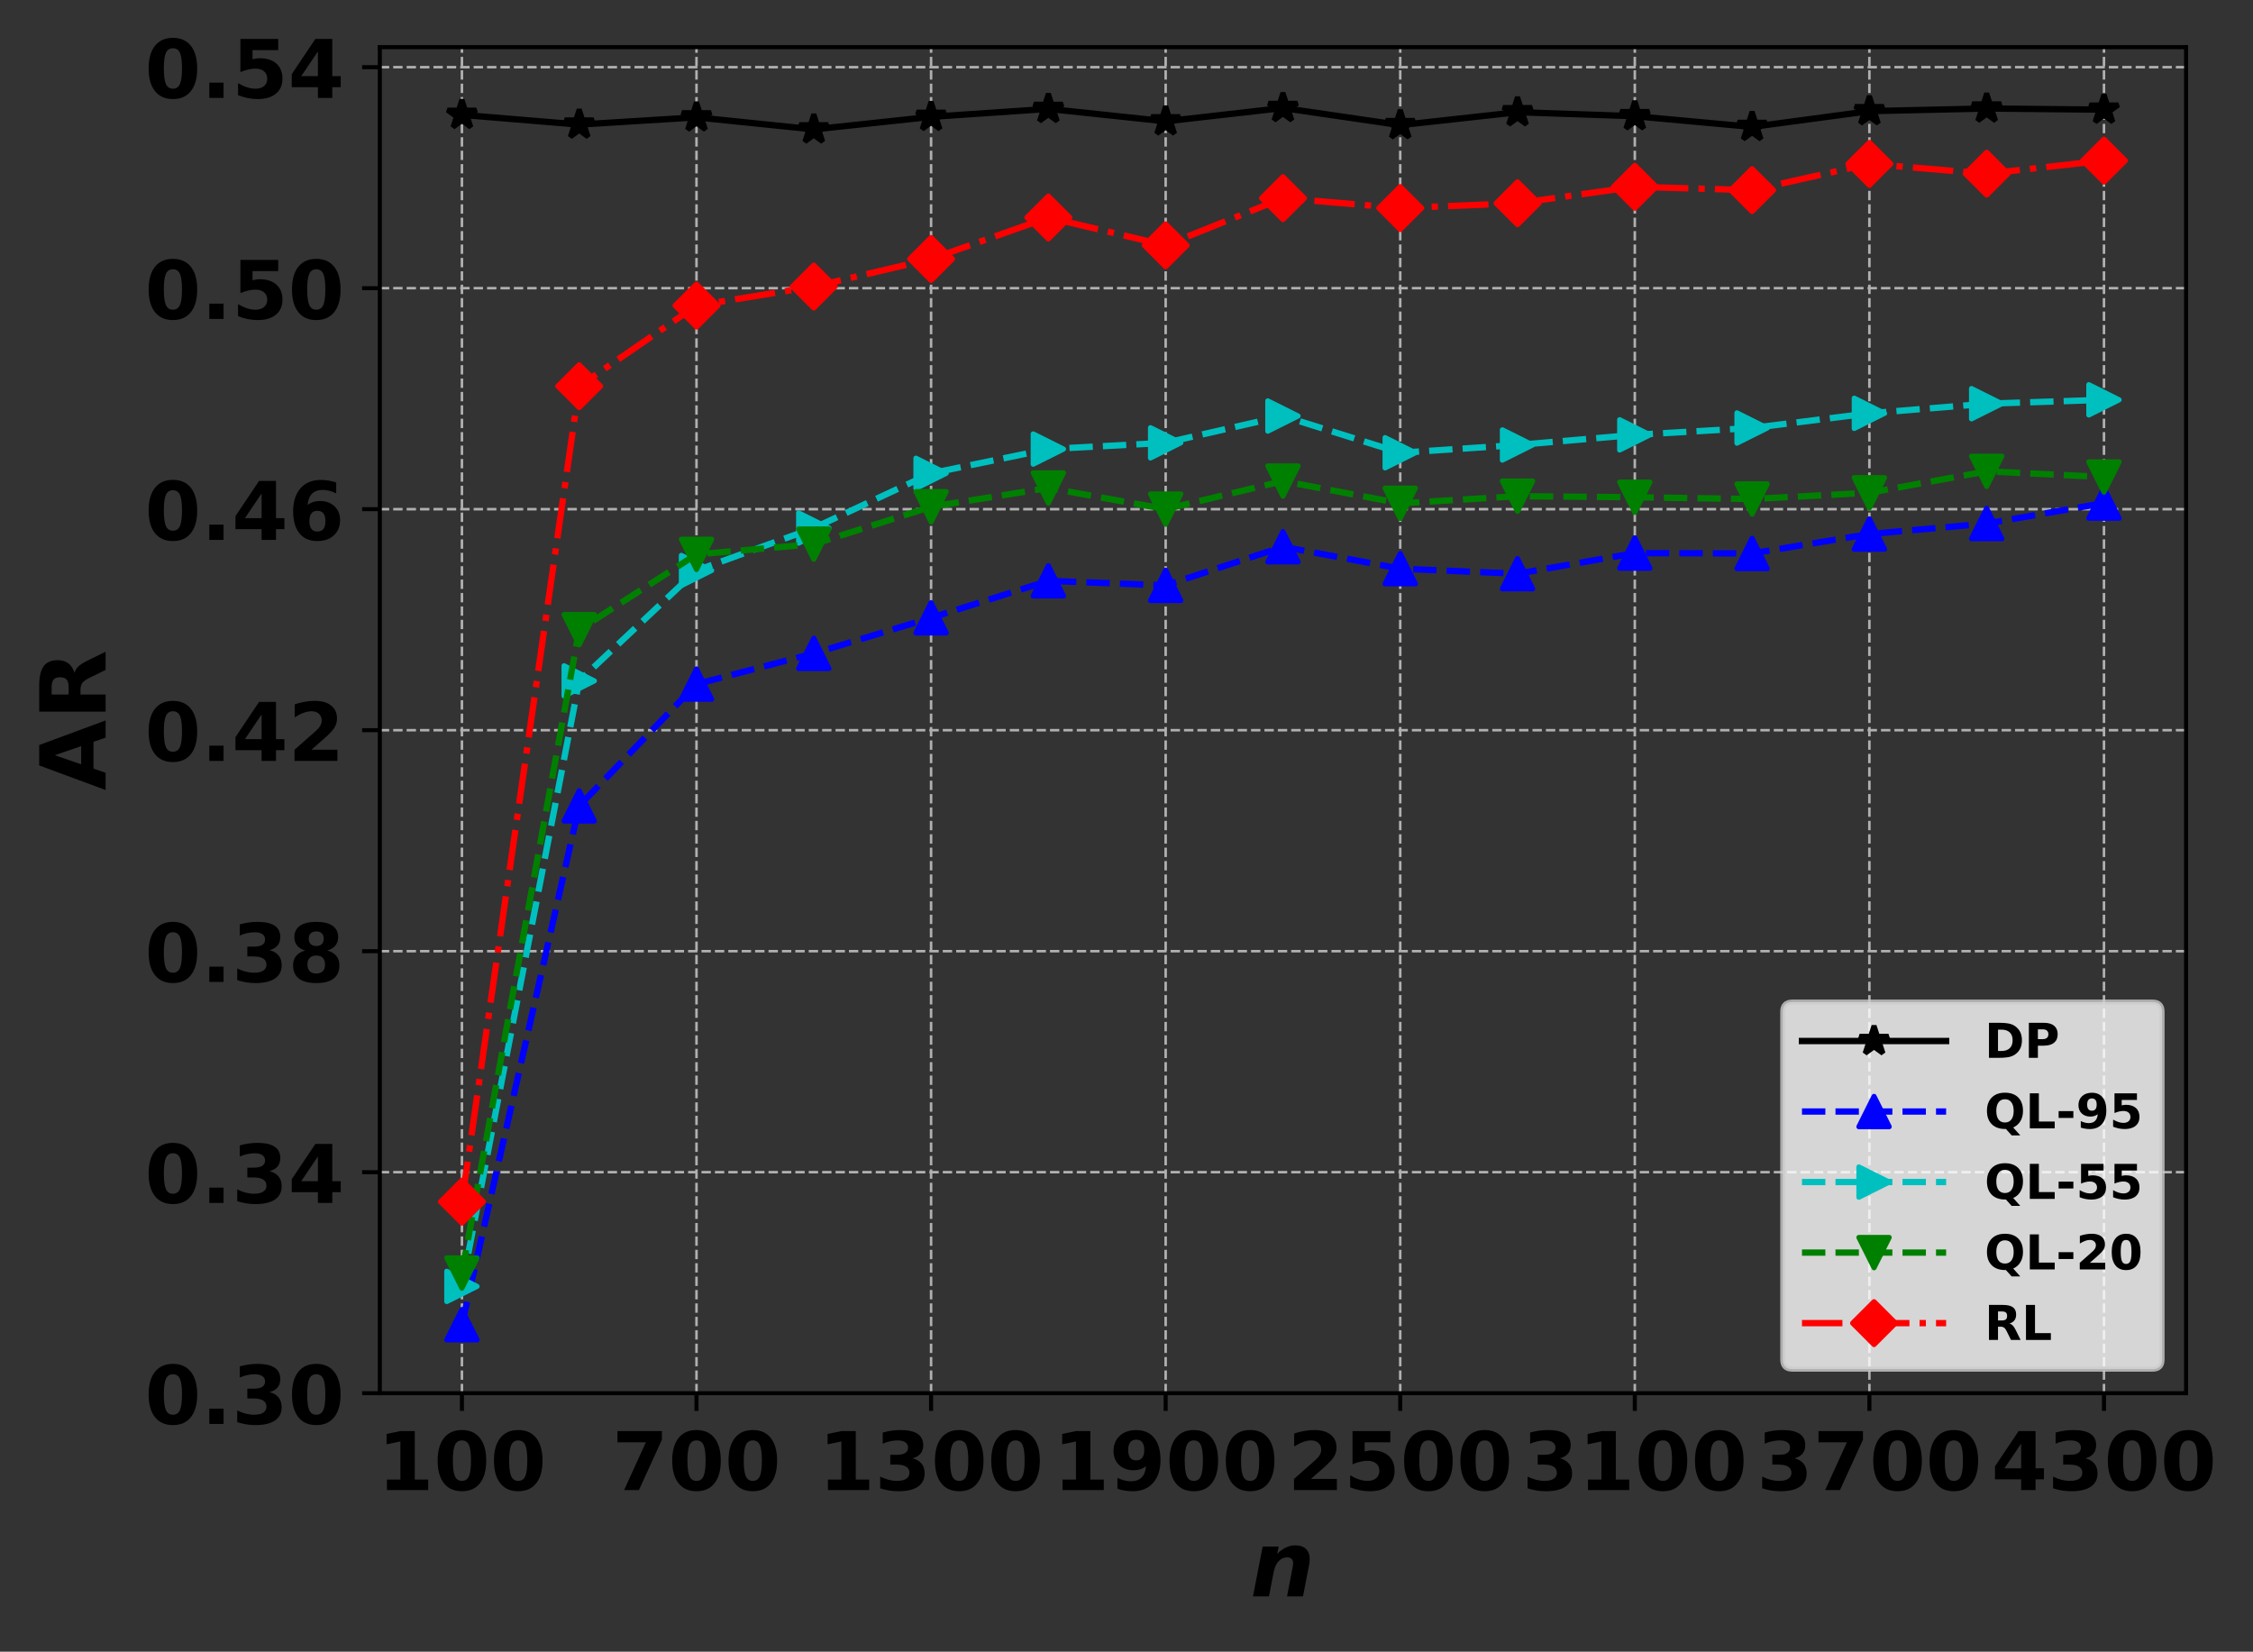 <?xml version="1.0" encoding="utf-8" standalone="no"?>
<!DOCTYPE svg PUBLIC "-//W3C//DTD SVG 1.1//EN"
  "http://www.w3.org/Graphics/SVG/1.1/DTD/svg11.dtd">
<!-- Created with matplotlib (https://matplotlib.org/) -->
<svg height="326.542pt" version="1.1" viewBox="0 0 445.448 326.542" width="445.448pt" xmlns="http://www.w3.org/2000/svg" xmlns:xlink="http://www.w3.org/1999/xlink">
 <rect x="0" y="0" width="445.448" height="326.542" fill="#333333" stroke="none"/>
 <defs>
  <style type="text/css">
*{stroke-linecap:butt;stroke-linejoin:round;}
  </style>
 </defs>
 <g id="figure_1">
  <g id="patch_1">
   <path d="M 0 326.542 
L 445.448 326.542 
L 445.448 0 
L 0 0 
z
" style="fill:none;"/>
  </g>
  <g id="axes_1">
   <g id="patch_2">
    <path d="M 75.096 275.436 
L 432.216 275.436 
L 432.216 9.324 
L 75.096 9.324 
z
" style="fill:none;"/>
   </g>
   <g id="matplotlib.axis_1">
    <g id="xtick_1">
     <g id="line2d_1">
      <path clip-path="url(#p58b3845811)" d="M 91.328 275.436 
L 91.328 9.324 
" style="fill:none;stroke:#b0b0b0;stroke-dasharray:1.85,0.8;stroke-dashoffset:0;stroke-width:0.5;"/>
     </g>
     <g id="line2d_2">
      <defs>
       <path d="M 0 0 
L 0 3.5 
" id="m3dd15580db" style="stroke:#000000;stroke-width:0.8;"/>
      </defs>
      <g>
       <use style="stroke:#000000;stroke-width:0.8;" x="91.328" xlink:href="#m3dd15580db" y="275.436"/>
      </g>
     </g>
     <g id="text_1">
      <!-- 100 -->
      <defs>
       <path d="M 11.719 12.984 
L 28.328 12.984 
L 28.328 60.109 
L 11.281 56.594 
L 11.281 69.391 
L 28.219 72.906 
L 46.094 72.906 
L 46.094 12.984 
L 62.703 12.984 
L 62.703 0 
L 11.719 0 
z
" id="DejaVuSans-Bold-49"/>
       <path d="M 46 36.531 
Q 46 50.203 43.438 55.781 
Q 40.875 61.375 34.812 61.375 
Q 28.766 61.375 26.172 55.781 
Q 23.578 50.203 23.578 36.531 
Q 23.578 22.703 26.172 17.031 
Q 28.766 11.375 34.812 11.375 
Q 40.828 11.375 43.406 17.031 
Q 46 22.703 46 36.531 
z
M 64.797 36.375 
Q 64.797 18.266 56.984 8.422 
Q 49.172 -1.422 34.812 -1.422 
Q 20.406 -1.422 12.594 8.422 
Q 4.781 18.266 4.781 36.375 
Q 4.781 54.547 12.594 64.375 
Q 20.406 74.219 34.812 74.219 
Q 49.172 74.219 56.984 64.375 
Q 64.797 54.547 64.797 36.375 
z
" id="DejaVuSans-Bold-48"/>
      </defs>
      <g transform="translate(74.63 294.593)scale(0.16 -0.16)">
       <use xlink:href="#DejaVuSans-Bold-49"/>
       <use x="69.58" xlink:href="#DejaVuSans-Bold-48"/>
       <use x="139.16" xlink:href="#DejaVuSans-Bold-48"/>
      </g>
     </g>
    </g>
    <g id="xtick_2">
     <g id="line2d_3">
      <path clip-path="url(#p58b3845811)" d="M 137.708 275.436 
L 137.708 9.324 
" style="fill:none;stroke:#b0b0b0;stroke-dasharray:1.85,0.8;stroke-dashoffset:0;stroke-width:0.5;"/>
     </g>
     <g id="line2d_4">
      <g>
       <use style="stroke:#000000;stroke-width:0.8;" x="137.708" xlink:href="#m3dd15580db" y="275.436"/>
      </g>
     </g>
     <g id="text_2">
      <!-- 700 -->
      <defs>
       <path d="M 6.688 72.906 
L 61.625 72.906 
L 61.625 62.312 
L 33.203 0 
L 14.891 0 
L 41.797 59.078 
L 6.688 59.078 
z
" id="DejaVuSans-Bold-55"/>
      </defs>
      <g transform="translate(121.009 294.593)scale(0.16 -0.16)">
       <use xlink:href="#DejaVuSans-Bold-55"/>
       <use x="69.58" xlink:href="#DejaVuSans-Bold-48"/>
       <use x="139.16" xlink:href="#DejaVuSans-Bold-48"/>
      </g>
     </g>
    </g>
    <g id="xtick_3">
     <g id="line2d_5">
      <path clip-path="url(#p58b3845811)" d="M 184.087 275.436 
L 184.087 9.324 
" style="fill:none;stroke:#b0b0b0;stroke-dasharray:1.85,0.8;stroke-dashoffset:0;stroke-width:0.5;"/>
     </g>
     <g id="line2d_6">
      <g>
       <use style="stroke:#000000;stroke-width:0.8;" x="184.087" xlink:href="#m3dd15580db" y="275.436"/>
      </g>
     </g>
     <g id="text_3">
      <!-- 1300 -->
      <defs>
       <path d="M 46.578 39.312 
Q 53.953 37.406 57.781 32.688 
Q 61.625 27.984 61.625 20.703 
Q 61.625 9.859 53.312 4.219 
Q 45.016 -1.422 29.109 -1.422 
Q 23.484 -1.422 17.844 -0.516 
Q 12.203 0.391 6.688 2.203 
L 6.688 16.703 
Q 11.969 14.062 17.156 12.719 
Q 22.359 11.375 27.391 11.375 
Q 34.859 11.375 38.844 13.953 
Q 42.828 16.547 42.828 21.391 
Q 42.828 26.375 38.75 28.938 
Q 34.672 31.5 26.703 31.5 
L 19.188 31.5 
L 19.188 43.609 
L 27.094 43.609 
Q 34.188 43.609 37.641 45.828 
Q 41.109 48.047 41.109 52.594 
Q 41.109 56.781 37.734 59.078 
Q 34.375 61.375 28.219 61.375 
Q 23.688 61.375 19.047 60.344 
Q 14.406 59.328 9.812 57.328 
L 9.812 71.094 
Q 15.375 72.656 20.844 73.438 
Q 26.312 74.219 31.594 74.219 
Q 45.797 74.219 52.844 69.547 
Q 59.906 64.891 59.906 55.516 
Q 59.906 49.125 56.531 45.047 
Q 53.172 40.969 46.578 39.312 
z
" id="DejaVuSans-Bold-51"/>
      </defs>
      <g transform="translate(161.822 294.593)scale(0.16 -0.16)">
       <use xlink:href="#DejaVuSans-Bold-49"/>
       <use x="69.58" xlink:href="#DejaVuSans-Bold-51"/>
       <use x="139.16" xlink:href="#DejaVuSans-Bold-48"/>
       <use x="208.74" xlink:href="#DejaVuSans-Bold-48"/>
      </g>
     </g>
    </g>
    <g id="xtick_4">
     <g id="line2d_7">
      <path clip-path="url(#p58b3845811)" d="M 230.466 275.436 
L 230.466 9.324 
" style="fill:none;stroke:#b0b0b0;stroke-dasharray:1.85,0.8;stroke-dashoffset:0;stroke-width:0.5;"/>
     </g>
     <g id="line2d_8">
      <g>
       <use style="stroke:#000000;stroke-width:0.8;" x="230.466" xlink:href="#m3dd15580db" y="275.436"/>
      </g>
     </g>
     <g id="text_4">
      <!-- 1900 -->
      <defs>
       <path d="M 10.016 1.609 
L 10.016 15.094 
Q 14.5 12.984 18.594 11.938 
Q 22.703 10.891 26.703 10.891 
Q 35.109 10.891 39.797 15.547 
Q 44.484 20.219 45.312 29.391 
Q 42 26.953 38.234 25.734 
Q 34.469 24.516 30.078 24.516 
Q 18.891 24.516 12.031 31.031 
Q 5.172 37.547 5.172 48.188 
Q 5.172 59.969 12.812 67.047 
Q 20.453 74.125 33.297 74.125 
Q 47.562 74.125 55.375 64.5 
Q 63.188 54.891 63.188 37.312 
Q 63.188 19.234 54.047 8.906 
Q 44.922 -1.422 29 -1.422 
Q 23.875 -1.422 19.188 -0.656 
Q 14.5 0.094 10.016 1.609 
z
M 33.203 36.719 
Q 38.141 36.719 40.625 39.906 
Q 43.109 43.109 43.109 49.516 
Q 43.109 55.859 40.625 59.078 
Q 38.141 62.312 33.203 62.312 
Q 28.266 62.312 25.781 59.078 
Q 23.297 55.859 23.297 49.516 
Q 23.297 43.109 25.781 39.906 
Q 28.266 36.719 33.203 36.719 
z
" id="DejaVuSans-Bold-57"/>
      </defs>
      <g transform="translate(208.201 294.593)scale(0.16 -0.16)">
       <use xlink:href="#DejaVuSans-Bold-49"/>
       <use x="69.58" xlink:href="#DejaVuSans-Bold-57"/>
       <use x="139.16" xlink:href="#DejaVuSans-Bold-48"/>
       <use x="208.74" xlink:href="#DejaVuSans-Bold-48"/>
      </g>
     </g>
    </g>
    <g id="xtick_5">
     <g id="line2d_9">
      <path clip-path="url(#p58b3845811)" d="M 276.845 275.436 
L 276.845 9.324 
" style="fill:none;stroke:#b0b0b0;stroke-dasharray:1.85,0.8;stroke-dashoffset:0;stroke-width:0.5;"/>
     </g>
     <g id="line2d_10">
      <g>
       <use style="stroke:#000000;stroke-width:0.8;" x="276.845" xlink:href="#m3dd15580db" y="275.436"/>
      </g>
     </g>
     <g id="text_5">
      <!-- 2500 -->
      <defs>
       <path d="M 28.812 13.812 
L 60.891 13.812 
L 60.891 0 
L 7.906 0 
L 7.906 13.812 
L 34.516 37.312 
Q 38.094 40.531 39.797 43.609 
Q 41.5 46.688 41.5 50 
Q 41.5 55.125 38.062 58.25 
Q 34.625 61.375 28.906 61.375 
Q 24.516 61.375 19.281 59.5 
Q 14.062 57.625 8.109 53.906 
L 8.109 69.922 
Q 14.453 72.016 20.656 73.109 
Q 26.859 74.219 32.812 74.219 
Q 45.906 74.219 53.156 68.453 
Q 60.406 62.703 60.406 52.391 
Q 60.406 46.438 57.328 41.281 
Q 54.25 36.141 44.391 27.484 
z
" id="DejaVuSans-Bold-50"/>
       <path d="M 10.594 72.906 
L 57.328 72.906 
L 57.328 59.078 
L 25.594 59.078 
L 25.594 47.797 
Q 27.734 48.391 29.906 48.703 
Q 32.078 49.031 34.422 49.031 
Q 47.75 49.031 55.172 42.359 
Q 62.594 35.688 62.594 23.781 
Q 62.594 11.969 54.516 5.266 
Q 46.438 -1.422 32.078 -1.422 
Q 25.875 -1.422 19.797 -0.219 
Q 13.719 0.984 7.719 3.422 
L 7.719 18.219 
Q 13.672 14.797 19.016 13.078 
Q 24.359 11.375 29.109 11.375 
Q 35.938 11.375 39.859 14.719 
Q 43.797 18.062 43.797 23.781 
Q 43.797 29.547 39.859 32.859 
Q 35.938 36.188 29.109 36.188 
Q 25.047 36.188 20.453 35.125 
Q 15.875 34.078 10.594 31.891 
z
" id="DejaVuSans-Bold-53"/>
      </defs>
      <g transform="translate(254.58 294.593)scale(0.16 -0.16)">
       <use xlink:href="#DejaVuSans-Bold-50"/>
       <use x="69.58" xlink:href="#DejaVuSans-Bold-53"/>
       <use x="139.16" xlink:href="#DejaVuSans-Bold-48"/>
       <use x="208.74" xlink:href="#DejaVuSans-Bold-48"/>
      </g>
     </g>
    </g>
    <g id="xtick_6">
     <g id="line2d_11">
      <path clip-path="url(#p58b3845811)" d="M 323.224 275.436 
L 323.224 9.324 
" style="fill:none;stroke:#b0b0b0;stroke-dasharray:1.85,0.8;stroke-dashoffset:0;stroke-width:0.5;"/>
     </g>
     <g id="line2d_12">
      <g>
       <use style="stroke:#000000;stroke-width:0.8;" x="323.224" xlink:href="#m3dd15580db" y="275.436"/>
      </g>
     </g>
     <g id="text_6">
      <!-- 3100 -->
      <g transform="translate(300.959 294.593)scale(0.16 -0.16)">
       <use xlink:href="#DejaVuSans-Bold-51"/>
       <use x="69.58" xlink:href="#DejaVuSans-Bold-49"/>
       <use x="139.16" xlink:href="#DejaVuSans-Bold-48"/>
       <use x="208.74" xlink:href="#DejaVuSans-Bold-48"/>
      </g>
     </g>
    </g>
    <g id="xtick_7">
     <g id="line2d_13">
      <path clip-path="url(#p58b3845811)" d="M 369.604 275.436 
L 369.604 9.324 
" style="fill:none;stroke:#b0b0b0;stroke-dasharray:1.85,0.8;stroke-dashoffset:0;stroke-width:0.5;"/>
     </g>
     <g id="line2d_14">
      <g>
       <use style="stroke:#000000;stroke-width:0.8;" x="369.604" xlink:href="#m3dd15580db" y="275.436"/>
      </g>
     </g>
     <g id="text_7">
      <!-- 3700 -->
      <g transform="translate(347.339 294.593)scale(0.16 -0.16)">
       <use xlink:href="#DejaVuSans-Bold-51"/>
       <use x="69.58" xlink:href="#DejaVuSans-Bold-55"/>
       <use x="139.16" xlink:href="#DejaVuSans-Bold-48"/>
       <use x="208.74" xlink:href="#DejaVuSans-Bold-48"/>
      </g>
     </g>
    </g>
    <g id="xtick_8">
     <g id="line2d_15">
      <path clip-path="url(#p58b3845811)" d="M 415.983 275.436 
L 415.983 9.324 
" style="fill:none;stroke:#b0b0b0;stroke-dasharray:1.85,0.8;stroke-dashoffset:0;stroke-width:0.5;"/>
     </g>
     <g id="line2d_16">
      <g>
       <use style="stroke:#000000;stroke-width:0.8;" x="415.983" xlink:href="#m3dd15580db" y="275.436"/>
      </g>
     </g>
     <g id="text_8">
      <!-- 4300 -->
      <defs>
       <path d="M 36.812 57.422 
L 16.219 26.906 
L 36.812 26.906 
z
M 33.688 72.906 
L 54.594 72.906 
L 54.594 26.906 
L 64.984 26.906 
L 64.984 13.281 
L 54.594 13.281 
L 54.594 0 
L 36.812 0 
L 36.812 13.281 
L 4.5 13.281 
L 4.5 29.391 
z
" id="DejaVuSans-Bold-52"/>
      </defs>
      <g transform="translate(393.718 294.593)scale(0.16 -0.16)">
       <use xlink:href="#DejaVuSans-Bold-52"/>
       <use x="69.58" xlink:href="#DejaVuSans-Bold-51"/>
       <use x="139.16" xlink:href="#DejaVuSans-Bold-48"/>
       <use x="208.74" xlink:href="#DejaVuSans-Bold-48"/>
      </g>
     </g>
    </g>
    <g id="text_9">
     <!-- $n$ -->
     <defs>
      <path d="M 64.5 33.297 
L 58.016 0 
L 40.484 0 
L 46 28.516 
Q 46.578 31.297 46.891 33.219 
Q 47.219 35.156 47.219 36.281 
Q 47.219 39.406 45.484 41.109 
Q 43.75 42.828 40.578 42.828 
Q 35.156 42.828 31.266 38.594 
Q 27.391 34.375 25.875 26.906 
L 20.609 0 
L 3.078 0 
L 13.719 54.688 
L 31.297 54.688 
L 29.688 46.688 
Q 34.516 51.422 39.391 53.703 
Q 44.281 56 49.609 56 
Q 57.172 56 61.266 52.047 
Q 65.375 48.094 65.375 40.922 
Q 65.375 39.359 65.156 37.453 
Q 64.938 35.547 64.5 33.297 
z
" id="DejaVuSans-BoldOblique-110"/>
     </defs>
     <g transform="translate(247.176 315.598)scale(0.18 -0.18)">
      <use xlink:href="#DejaVuSans-BoldOblique-110"/>
     </g>
    </g>
   </g>
   <g id="matplotlib.axis_2">
    <g id="ytick_1">
     <g id="line2d_17">
      <path clip-path="url(#p58b3845811)" d="M 75.096 275.436 
L 432.216 275.436 
" style="fill:none;stroke:#b0b0b0;stroke-dasharray:1.85,0.8;stroke-dashoffset:0;stroke-width:0.5;"/>
     </g>
     <g id="line2d_18">
      <defs>
       <path d="M 0 0 
L -3.5 0 
" id="m0958771b3c" style="stroke:#000000;stroke-width:0.8;"/>
      </defs>
      <g>
       <use style="stroke:#000000;stroke-width:0.8;" x="75.096" xlink:href="#m0958771b3c" y="275.436"/>
      </g>
     </g>
     <g id="text_10">
      <!-- 0.30 -->
      <defs>
       <path d="M 10.203 18.891 
L 27.781 18.891 
L 27.781 0 
L 10.203 0 
z
" id="DejaVuSans-Bold-46"/>
      </defs>
      <g transform="translate(28.621 281.515)scale(0.16 -0.16)">
       <use xlink:href="#DejaVuSans-Bold-48"/>
       <use x="69.58" xlink:href="#DejaVuSans-Bold-46"/>
       <use x="107.568" xlink:href="#DejaVuSans-Bold-51"/>
       <use x="177.148" xlink:href="#DejaVuSans-Bold-48"/>
      </g>
     </g>
    </g>
    <g id="ytick_2">
     <g id="line2d_19">
      <path clip-path="url(#p58b3845811)" d="M 75.096 231.743 
L 432.216 231.743 
" style="fill:none;stroke:#b0b0b0;stroke-dasharray:1.85,0.8;stroke-dashoffset:0;stroke-width:0.5;"/>
     </g>
     <g id="line2d_20">
      <g>
       <use style="stroke:#000000;stroke-width:0.8;" x="75.096" xlink:href="#m0958771b3c" y="231.743"/>
      </g>
     </g>
     <g id="text_11">
      <!-- 0.34 -->
      <g transform="translate(28.621 237.822)scale(0.16 -0.16)">
       <use xlink:href="#DejaVuSans-Bold-48"/>
       <use x="69.58" xlink:href="#DejaVuSans-Bold-46"/>
       <use x="107.568" xlink:href="#DejaVuSans-Bold-51"/>
       <use x="177.148" xlink:href="#DejaVuSans-Bold-52"/>
      </g>
     </g>
    </g>
    <g id="ytick_3">
     <g id="line2d_21">
      <path clip-path="url(#p58b3845811)" d="M 75.096 188.05 
L 432.216 188.05 
" style="fill:none;stroke:#b0b0b0;stroke-dasharray:1.85,0.8;stroke-dashoffset:0;stroke-width:0.5;"/>
     </g>
     <g id="line2d_22">
      <g>
       <use style="stroke:#000000;stroke-width:0.8;" x="75.096" xlink:href="#m0958771b3c" y="188.05"/>
      </g>
     </g>
     <g id="text_12">
      <!-- 0.38 -->
      <defs>
       <path d="M 34.812 32.625 
Q 29.547 32.625 26.703 29.734 
Q 23.875 26.859 23.875 21.484 
Q 23.875 16.109 26.703 13.25 
Q 29.547 10.406 34.812 10.406 
Q 40.047 10.406 42.828 13.25 
Q 45.609 16.109 45.609 21.484 
Q 45.609 26.906 42.828 29.766 
Q 40.047 32.625 34.812 32.625 
z
M 21.094 38.812 
Q 14.453 40.828 11.078 44.969 
Q 7.719 49.125 7.719 55.328 
Q 7.719 64.547 14.594 69.375 
Q 21.484 74.219 34.812 74.219 
Q 48.047 74.219 54.922 69.406 
Q 61.812 64.594 61.812 55.328 
Q 61.812 49.125 58.422 44.969 
Q 55.031 40.828 48.391 38.812 
Q 55.812 36.766 59.594 32.156 
Q 63.375 27.547 63.375 20.516 
Q 63.375 9.672 56.172 4.125 
Q 48.969 -1.422 34.812 -1.422 
Q 20.609 -1.422 13.359 4.125 
Q 6.109 9.672 6.109 20.516 
Q 6.109 27.547 9.891 32.156 
Q 13.672 36.766 21.094 38.812 
z
M 25.484 53.422 
Q 25.484 49.078 27.906 46.734 
Q 30.328 44.391 34.812 44.391 
Q 39.203 44.391 41.594 46.734 
Q 44 49.078 44 53.422 
Q 44 57.766 41.594 60.078 
Q 39.203 62.406 34.812 62.406 
Q 30.328 62.406 27.906 60.062 
Q 25.484 57.719 25.484 53.422 
z
" id="DejaVuSans-Bold-56"/>
      </defs>
      <g transform="translate(28.621 194.129)scale(0.16 -0.16)">
       <use xlink:href="#DejaVuSans-Bold-48"/>
       <use x="69.58" xlink:href="#DejaVuSans-Bold-46"/>
       <use x="107.568" xlink:href="#DejaVuSans-Bold-51"/>
       <use x="177.148" xlink:href="#DejaVuSans-Bold-56"/>
      </g>
     </g>
    </g>
    <g id="ytick_4">
     <g id="line2d_23">
      <path clip-path="url(#p58b3845811)" d="M 75.096 144.357 
L 432.216 144.357 
" style="fill:none;stroke:#b0b0b0;stroke-dasharray:1.85,0.8;stroke-dashoffset:0;stroke-width:0.5;"/>
     </g>
     <g id="line2d_24">
      <g>
       <use style="stroke:#000000;stroke-width:0.8;" x="75.096" xlink:href="#m0958771b3c" y="144.357"/>
      </g>
     </g>
     <g id="text_13">
      <!-- 0.42 -->
      <g transform="translate(28.621 150.436)scale(0.16 -0.16)">
       <use xlink:href="#DejaVuSans-Bold-48"/>
       <use x="69.58" xlink:href="#DejaVuSans-Bold-46"/>
       <use x="107.568" xlink:href="#DejaVuSans-Bold-52"/>
       <use x="177.148" xlink:href="#DejaVuSans-Bold-50"/>
      </g>
     </g>
    </g>
    <g id="ytick_5">
     <g id="line2d_25">
      <path clip-path="url(#p58b3845811)" d="M 75.096 100.665 
L 432.216 100.665 
" style="fill:none;stroke:#b0b0b0;stroke-dasharray:1.85,0.8;stroke-dashoffset:0;stroke-width:0.5;"/>
     </g>
     <g id="line2d_26">
      <g>
       <use style="stroke:#000000;stroke-width:0.8;" x="75.096" xlink:href="#m0958771b3c" y="100.665"/>
      </g>
     </g>
     <g id="text_14">
      <!-- 0.46 -->
      <defs>
       <path d="M 36.188 35.984 
Q 31.25 35.984 28.781 32.781 
Q 26.312 29.594 26.312 23.188 
Q 26.312 16.797 28.781 13.594 
Q 31.25 10.406 36.188 10.406 
Q 41.156 10.406 43.625 13.594 
Q 46.094 16.797 46.094 23.188 
Q 46.094 29.594 43.625 32.781 
Q 41.156 35.984 36.188 35.984 
z
M 59.422 71 
L 59.422 57.516 
Q 54.781 59.719 50.672 60.766 
Q 46.578 61.812 42.672 61.812 
Q 34.281 61.812 29.594 57.141 
Q 24.906 52.484 24.125 43.312 
Q 27.344 45.703 31.094 46.891 
Q 34.859 48.094 39.312 48.094 
Q 50.484 48.094 57.344 41.547 
Q 64.203 35.016 64.203 24.422 
Q 64.203 12.703 56.531 5.641 
Q 48.875 -1.422 35.984 -1.422 
Q 21.781 -1.422 13.984 8.172 
Q 6.203 17.781 6.203 35.406 
Q 6.203 53.469 15.312 63.797 
Q 24.422 74.125 40.281 74.125 
Q 45.312 74.125 50.047 73.344 
Q 54.781 72.562 59.422 71 
z
" id="DejaVuSans-Bold-54"/>
      </defs>
      <g transform="translate(28.621 106.743)scale(0.16 -0.16)">
       <use xlink:href="#DejaVuSans-Bold-48"/>
       <use x="69.58" xlink:href="#DejaVuSans-Bold-46"/>
       <use x="107.568" xlink:href="#DejaVuSans-Bold-52"/>
       <use x="177.148" xlink:href="#DejaVuSans-Bold-54"/>
      </g>
     </g>
    </g>
    <g id="ytick_6">
     <g id="line2d_27">
      <path clip-path="url(#p58b3845811)" d="M 75.096 56.972 
L 432.216 56.972 
" style="fill:none;stroke:#b0b0b0;stroke-dasharray:1.85,0.8;stroke-dashoffset:0;stroke-width:0.5;"/>
     </g>
     <g id="line2d_28">
      <g>
       <use style="stroke:#000000;stroke-width:0.8;" x="75.096" xlink:href="#m0958771b3c" y="56.972"/>
      </g>
     </g>
     <g id="text_15">
      <!-- 0.50 -->
      <g transform="translate(28.621 63.05)scale(0.16 -0.16)">
       <use xlink:href="#DejaVuSans-Bold-48"/>
       <use x="69.58" xlink:href="#DejaVuSans-Bold-46"/>
       <use x="107.568" xlink:href="#DejaVuSans-Bold-53"/>
       <use x="177.148" xlink:href="#DejaVuSans-Bold-48"/>
      </g>
     </g>
    </g>
    <g id="ytick_7">
     <g id="line2d_29">
      <path clip-path="url(#p58b3845811)" d="M 75.096 13.279 
L 432.216 13.279 
" style="fill:none;stroke:#b0b0b0;stroke-dasharray:1.85,0.8;stroke-dashoffset:0;stroke-width:0.5;"/>
     </g>
     <g id="line2d_30">
      <g>
       <use style="stroke:#000000;stroke-width:0.8;" x="75.096" xlink:href="#m0958771b3c" y="13.279"/>
      </g>
     </g>
     <g id="text_16">
      <!-- 0.54 -->
      <g transform="translate(28.621 19.358)scale(0.16 -0.16)">
       <use xlink:href="#DejaVuSans-Bold-48"/>
       <use x="69.58" xlink:href="#DejaVuSans-Bold-46"/>
       <use x="107.568" xlink:href="#DejaVuSans-Bold-53"/>
       <use x="177.148" xlink:href="#DejaVuSans-Bold-52"/>
      </g>
     </g>
    </g>
    <g id="text_17">
     <!-- AR -->
     <defs>
      <path d="M 53.422 13.281 
L 24.031 13.281 
L 19.391 0 
L 0.484 0 
L 27.484 72.906 
L 49.906 72.906 
L 76.906 0 
L 58.016 0 
z
M 28.719 26.812 
L 48.688 26.812 
L 38.719 55.812 
z
" id="DejaVuSans-Bold-65"/>
      <path d="M 35.891 40.578 
Q 41.797 40.578 44.359 42.766 
Q 46.922 44.969 46.922 50 
Q 46.922 54.984 44.359 57.125 
Q 41.797 59.281 35.891 59.281 
L 27.984 59.281 
L 27.984 40.578 
z
M 27.984 27.594 
L 27.984 0 
L 9.188 0 
L 9.188 72.906 
L 37.891 72.906 
Q 52.297 72.906 59 68.062 
Q 65.719 63.234 65.719 52.781 
Q 65.719 45.562 62.219 40.922 
Q 58.734 36.281 51.703 34.078 
Q 55.562 33.203 58.609 30.094 
Q 61.672 27 64.797 20.703 
L 75 0 
L 54.984 0 
L 46.094 18.109 
Q 43.406 23.578 40.641 25.578 
Q 37.891 27.594 33.297 27.594 
z
" id="DejaVuSans-Bold-82"/>
     </defs>
     <g transform="translate(20.877 156.275)rotate(-90)scale(0.18 -0.18)">
      <use xlink:href="#DejaVuSans-Bold-65"/>
      <use x="77.393" xlink:href="#DejaVuSans-Bold-82"/>
     </g>
    </g>
   </g>
   <g id="line2d_31">
    <path clip-path="url(#p58b3845811)" d="M 91.328 22.705 
L 114.518 24.628 
L 137.708 23.197 
L 160.897 25.578 
L 184.087 23.099 
L 207.276 21.526 
L 230.466 23.984 
L 253.656 21.351 
L 276.845 24.737 
L 300.035 22.181 
L 323.224 22.968 
L 346.414 25.087 
L 369.604 21.974 
L 392.793 21.449 
L 415.983 21.679 
" style="fill:none;stroke:#000000;stroke-linecap:square;stroke-width:1.25;"/>
    <defs>
     <path d="M 0 -3 
L -0.674 -0.927 
L -2.853 -0.927 
L -1.09 0.354 
L -1.763 2.427 
L -0 1.146 
L 1.763 2.427 
L 1.09 0.354 
L 2.853 -0.927 
L 0.674 -0.927 
z
" id="m53ed9664a1" style="stroke:#000000;stroke-linejoin:bevel;"/>
    </defs>
    <g clip-path="url(#p58b3845811)">
     <use style="stroke:#000000;stroke-linejoin:bevel;" x="91.328" xlink:href="#m53ed9664a1" y="22.705"/>
     <use style="stroke:#000000;stroke-linejoin:bevel;" x="114.518" xlink:href="#m53ed9664a1" y="24.628"/>
     <use style="stroke:#000000;stroke-linejoin:bevel;" x="137.708" xlink:href="#m53ed9664a1" y="23.197"/>
     <use style="stroke:#000000;stroke-linejoin:bevel;" x="160.897" xlink:href="#m53ed9664a1" y="25.578"/>
     <use style="stroke:#000000;stroke-linejoin:bevel;" x="184.087" xlink:href="#m53ed9664a1" y="23.099"/>
     <use style="stroke:#000000;stroke-linejoin:bevel;" x="207.276" xlink:href="#m53ed9664a1" y="21.526"/>
     <use style="stroke:#000000;stroke-linejoin:bevel;" x="230.466" xlink:href="#m53ed9664a1" y="23.984"/>
     <use style="stroke:#000000;stroke-linejoin:bevel;" x="253.656" xlink:href="#m53ed9664a1" y="21.351"/>
     <use style="stroke:#000000;stroke-linejoin:bevel;" x="276.845" xlink:href="#m53ed9664a1" y="24.737"/>
     <use style="stroke:#000000;stroke-linejoin:bevel;" x="300.035" xlink:href="#m53ed9664a1" y="22.181"/>
     <use style="stroke:#000000;stroke-linejoin:bevel;" x="323.224" xlink:href="#m53ed9664a1" y="22.968"/>
     <use style="stroke:#000000;stroke-linejoin:bevel;" x="346.414" xlink:href="#m53ed9664a1" y="25.087"/>
     <use style="stroke:#000000;stroke-linejoin:bevel;" x="369.604" xlink:href="#m53ed9664a1" y="21.974"/>
     <use style="stroke:#000000;stroke-linejoin:bevel;" x="392.793" xlink:href="#m53ed9664a1" y="21.449"/>
     <use style="stroke:#000000;stroke-linejoin:bevel;" x="415.983" xlink:href="#m53ed9664a1" y="21.679"/>
    </g>
   </g>
   <g id="line2d_32">
    <path clip-path="url(#p58b3845811)" d="M 91.328 261.891 
L 114.518 159.322 
L 137.708 135.247 
L 160.897 129.174 
L 184.087 122.14 
L 207.276 114.832 
L 230.466 115.728 
L 253.656 108.092 
L 276.845 112.429 
L 300.035 113.423 
L 323.224 109.348 
L 346.414 109.414 
L 369.604 105.58 
L 392.793 103.505 
L 415.983 99.463 
" style="fill:none;stroke:#0000ff;stroke-dasharray:4.625,2;stroke-dashoffset:0;stroke-width:1.25;"/>
    <defs>
     <path d="M 0 -3 
L -3 3 
L 3 3 
z
" id="mfaa7cbb8d2" style="stroke:#0000ff;stroke-linejoin:miter;"/>
    </defs>
    <g clip-path="url(#p58b3845811)">
     <use style="fill:#0000ff;stroke:#0000ff;stroke-linejoin:miter;" x="91.328" xlink:href="#mfaa7cbb8d2" y="261.891"/>
     <use style="fill:#0000ff;stroke:#0000ff;stroke-linejoin:miter;" x="114.518" xlink:href="#mfaa7cbb8d2" y="159.322"/>
     <use style="fill:#0000ff;stroke:#0000ff;stroke-linejoin:miter;" x="137.708" xlink:href="#mfaa7cbb8d2" y="135.247"/>
     <use style="fill:#0000ff;stroke:#0000ff;stroke-linejoin:miter;" x="160.897" xlink:href="#mfaa7cbb8d2" y="129.174"/>
     <use style="fill:#0000ff;stroke:#0000ff;stroke-linejoin:miter;" x="184.087" xlink:href="#mfaa7cbb8d2" y="122.14"/>
     <use style="fill:#0000ff;stroke:#0000ff;stroke-linejoin:miter;" x="207.276" xlink:href="#mfaa7cbb8d2" y="114.832"/>
     <use style="fill:#0000ff;stroke:#0000ff;stroke-linejoin:miter;" x="230.466" xlink:href="#mfaa7cbb8d2" y="115.728"/>
     <use style="fill:#0000ff;stroke:#0000ff;stroke-linejoin:miter;" x="253.656" xlink:href="#mfaa7cbb8d2" y="108.092"/>
     <use style="fill:#0000ff;stroke:#0000ff;stroke-linejoin:miter;" x="276.845" xlink:href="#mfaa7cbb8d2" y="112.429"/>
     <use style="fill:#0000ff;stroke:#0000ff;stroke-linejoin:miter;" x="300.035" xlink:href="#mfaa7cbb8d2" y="113.423"/>
     <use style="fill:#0000ff;stroke:#0000ff;stroke-linejoin:miter;" x="323.224" xlink:href="#mfaa7cbb8d2" y="109.348"/>
     <use style="fill:#0000ff;stroke:#0000ff;stroke-linejoin:miter;" x="346.414" xlink:href="#mfaa7cbb8d2" y="109.414"/>
     <use style="fill:#0000ff;stroke:#0000ff;stroke-linejoin:miter;" x="369.604" xlink:href="#mfaa7cbb8d2" y="105.58"/>
     <use style="fill:#0000ff;stroke:#0000ff;stroke-linejoin:miter;" x="392.793" xlink:href="#mfaa7cbb8d2" y="103.505"/>
     <use style="fill:#0000ff;stroke:#0000ff;stroke-linejoin:miter;" x="415.983" xlink:href="#mfaa7cbb8d2" y="99.463"/>
    </g>
   </g>
   <g id="line2d_33">
    <path clip-path="url(#p58b3845811)" d="M 91.328 254.321 
L 114.518 134.614 
L 137.708 112.789 
L 160.897 104.389 
L 184.087 93.575 
L 207.276 88.78 
L 230.466 87.546 
L 253.656 82.248 
L 276.845 89.512 
L 300.035 87.972 
L 323.224 85.973 
L 346.414 84.618 
L 369.604 81.713 
L 392.793 79.812 
L 415.983 79.047 
" style="fill:none;stroke:#00bfbf;stroke-dasharray:4.625,2;stroke-dashoffset:0;stroke-width:1.25;"/>
    <defs>
     <path d="M 3 0 
L -3 -3 
L -3 3 
z
" id="m9a4516307a" style="stroke:#00bfbf;stroke-linejoin:miter;"/>
    </defs>
    <g clip-path="url(#p58b3845811)">
     <use style="fill:#00bfbf;stroke:#00bfbf;stroke-linejoin:miter;" x="91.328" xlink:href="#m9a4516307a" y="254.321"/>
     <use style="fill:#00bfbf;stroke:#00bfbf;stroke-linejoin:miter;" x="114.518" xlink:href="#m9a4516307a" y="134.614"/>
     <use style="fill:#00bfbf;stroke:#00bfbf;stroke-linejoin:miter;" x="137.708" xlink:href="#m9a4516307a" y="112.789"/>
     <use style="fill:#00bfbf;stroke:#00bfbf;stroke-linejoin:miter;" x="160.897" xlink:href="#m9a4516307a" y="104.389"/>
     <use style="fill:#00bfbf;stroke:#00bfbf;stroke-linejoin:miter;" x="184.087" xlink:href="#m9a4516307a" y="93.575"/>
     <use style="fill:#00bfbf;stroke:#00bfbf;stroke-linejoin:miter;" x="207.276" xlink:href="#m9a4516307a" y="88.78"/>
     <use style="fill:#00bfbf;stroke:#00bfbf;stroke-linejoin:miter;" x="230.466" xlink:href="#m9a4516307a" y="87.546"/>
     <use style="fill:#00bfbf;stroke:#00bfbf;stroke-linejoin:miter;" x="253.656" xlink:href="#m9a4516307a" y="82.248"/>
     <use style="fill:#00bfbf;stroke:#00bfbf;stroke-linejoin:miter;" x="276.845" xlink:href="#m9a4516307a" y="89.512"/>
     <use style="fill:#00bfbf;stroke:#00bfbf;stroke-linejoin:miter;" x="300.035" xlink:href="#m9a4516307a" y="87.972"/>
     <use style="fill:#00bfbf;stroke:#00bfbf;stroke-linejoin:miter;" x="323.224" xlink:href="#m9a4516307a" y="85.973"/>
     <use style="fill:#00bfbf;stroke:#00bfbf;stroke-linejoin:miter;" x="346.414" xlink:href="#m9a4516307a" y="84.618"/>
     <use style="fill:#00bfbf;stroke:#00bfbf;stroke-linejoin:miter;" x="369.604" xlink:href="#m9a4516307a" y="81.713"/>
     <use style="fill:#00bfbf;stroke:#00bfbf;stroke-linejoin:miter;" x="392.793" xlink:href="#m9a4516307a" y="79.812"/>
     <use style="fill:#00bfbf;stroke:#00bfbf;stroke-linejoin:miter;" x="415.983" xlink:href="#m9a4516307a" y="79.047"/>
    </g>
   </g>
   <g id="line2d_34">
    <path clip-path="url(#p58b3845811)" d="M 91.328 251.678 
L 114.518 124.488 
L 137.708 109.6 
L 160.897 107.568 
L 184.087 100.184 
L 207.276 96.47 
L 230.466 100.654 
L 253.656 95.105 
L 276.845 99.507 
L 300.035 98.098 
L 323.224 98.305 
L 346.414 98.655 
L 369.604 97.42 
L 392.793 93.182 
L 415.983 94.307 
" style="fill:none;stroke:#008000;stroke-dasharray:4.625,2;stroke-dashoffset:0;stroke-width:1.25;"/>
    <defs>
     <path d="M -0 3 
L 3 -3 
L -3 -3 
z
" id="m9e527e3f46" style="stroke:#008000;stroke-linejoin:miter;"/>
    </defs>
    <g clip-path="url(#p58b3845811)">
     <use style="fill:#008000;stroke:#008000;stroke-linejoin:miter;" x="91.328" xlink:href="#m9e527e3f46" y="251.678"/>
     <use style="fill:#008000;stroke:#008000;stroke-linejoin:miter;" x="114.518" xlink:href="#m9e527e3f46" y="124.488"/>
     <use style="fill:#008000;stroke:#008000;stroke-linejoin:miter;" x="137.708" xlink:href="#m9e527e3f46" y="109.6"/>
     <use style="fill:#008000;stroke:#008000;stroke-linejoin:miter;" x="160.897" xlink:href="#m9e527e3f46" y="107.568"/>
     <use style="fill:#008000;stroke:#008000;stroke-linejoin:miter;" x="184.087" xlink:href="#m9e527e3f46" y="100.184"/>
     <use style="fill:#008000;stroke:#008000;stroke-linejoin:miter;" x="207.276" xlink:href="#m9e527e3f46" y="96.47"/>
     <use style="fill:#008000;stroke:#008000;stroke-linejoin:miter;" x="230.466" xlink:href="#m9e527e3f46" y="100.654"/>
     <use style="fill:#008000;stroke:#008000;stroke-linejoin:miter;" x="253.656" xlink:href="#m9e527e3f46" y="95.105"/>
     <use style="fill:#008000;stroke:#008000;stroke-linejoin:miter;" x="276.845" xlink:href="#m9e527e3f46" y="99.507"/>
     <use style="fill:#008000;stroke:#008000;stroke-linejoin:miter;" x="300.035" xlink:href="#m9e527e3f46" y="98.098"/>
     <use style="fill:#008000;stroke:#008000;stroke-linejoin:miter;" x="323.224" xlink:href="#m9e527e3f46" y="98.305"/>
     <use style="fill:#008000;stroke:#008000;stroke-linejoin:miter;" x="346.414" xlink:href="#m9e527e3f46" y="98.655"/>
     <use style="fill:#008000;stroke:#008000;stroke-linejoin:miter;" x="369.604" xlink:href="#m9e527e3f46" y="97.42"/>
     <use style="fill:#008000;stroke:#008000;stroke-linejoin:miter;" x="392.793" xlink:href="#m9e527e3f46" y="93.182"/>
     <use style="fill:#008000;stroke:#008000;stroke-linejoin:miter;" x="415.983" xlink:href="#m9e527e3f46" y="94.307"/>
    </g>
   </g>
   <g id="line2d_35">
    <path clip-path="url(#p58b3845811)" d="M 91.328 237.576 
L 114.518 76.349 
L 137.708 60.412 
L 160.897 56.655 
L 184.087 51.204 
L 207.276 43.001 
L 230.466 48.506 
L 253.656 39.178 
L 276.845 41.133 
L 300.035 40.183 
L 323.224 36.928 
L 346.414 37.594 
L 369.604 32.394 
L 392.793 34.339 
L 415.983 31.75 
" style="fill:none;stroke:#ff0000;stroke-dasharray:8,2,1.25,2;stroke-dashoffset:0;stroke-width:1.25;"/>
    <defs>
     <path d="M -0 4.243 
L 4.243 0 
L 0 -4.243 
L -4.243 -0 
z
" id="me2f0f1b6d3" style="stroke:#ff0000;stroke-linejoin:miter;"/>
    </defs>
    <g clip-path="url(#p58b3845811)">
     <use style="fill:#ff0000;stroke:#ff0000;stroke-linejoin:miter;" x="91.328" xlink:href="#me2f0f1b6d3" y="237.576"/>
     <use style="fill:#ff0000;stroke:#ff0000;stroke-linejoin:miter;" x="114.518" xlink:href="#me2f0f1b6d3" y="76.349"/>
     <use style="fill:#ff0000;stroke:#ff0000;stroke-linejoin:miter;" x="137.708" xlink:href="#me2f0f1b6d3" y="60.412"/>
     <use style="fill:#ff0000;stroke:#ff0000;stroke-linejoin:miter;" x="160.897" xlink:href="#me2f0f1b6d3" y="56.655"/>
     <use style="fill:#ff0000;stroke:#ff0000;stroke-linejoin:miter;" x="184.087" xlink:href="#me2f0f1b6d3" y="51.204"/>
     <use style="fill:#ff0000;stroke:#ff0000;stroke-linejoin:miter;" x="207.276" xlink:href="#me2f0f1b6d3" y="43.001"/>
     <use style="fill:#ff0000;stroke:#ff0000;stroke-linejoin:miter;" x="230.466" xlink:href="#me2f0f1b6d3" y="48.506"/>
     <use style="fill:#ff0000;stroke:#ff0000;stroke-linejoin:miter;" x="253.656" xlink:href="#me2f0f1b6d3" y="39.178"/>
     <use style="fill:#ff0000;stroke:#ff0000;stroke-linejoin:miter;" x="276.845" xlink:href="#me2f0f1b6d3" y="41.133"/>
     <use style="fill:#ff0000;stroke:#ff0000;stroke-linejoin:miter;" x="300.035" xlink:href="#me2f0f1b6d3" y="40.183"/>
     <use style="fill:#ff0000;stroke:#ff0000;stroke-linejoin:miter;" x="323.224" xlink:href="#me2f0f1b6d3" y="36.928"/>
     <use style="fill:#ff0000;stroke:#ff0000;stroke-linejoin:miter;" x="346.414" xlink:href="#me2f0f1b6d3" y="37.594"/>
     <use style="fill:#ff0000;stroke:#ff0000;stroke-linejoin:miter;" x="369.604" xlink:href="#me2f0f1b6d3" y="32.394"/>
     <use style="fill:#ff0000;stroke:#ff0000;stroke-linejoin:miter;" x="392.793" xlink:href="#me2f0f1b6d3" y="34.339"/>
     <use style="fill:#ff0000;stroke:#ff0000;stroke-linejoin:miter;" x="415.983" xlink:href="#me2f0f1b6d3" y="31.75"/>
    </g>
   </g>
   <g id="patch_3">
    <path d="M 75.096 275.436 
L 75.096 9.324 
" style="fill:none;stroke:#000000;stroke-linecap:square;stroke-linejoin:miter;stroke-width:0.8;"/>
   </g>
   <g id="patch_4">
    <path d="M 432.216 275.436 
L 432.216 9.324 
" style="fill:none;stroke:#000000;stroke-linecap:square;stroke-linejoin:miter;stroke-width:0.8;"/>
   </g>
   <g id="patch_5">
    <path d="M 75.096 275.436 
L 432.216 275.436 
" style="fill:none;stroke:#000000;stroke-linecap:square;stroke-linejoin:miter;stroke-width:0.8;"/>
   </g>
   <g id="patch_6">
    <path d="M 75.096 9.324 
L 432.216 9.324 
" style="fill:none;stroke:#000000;stroke-linecap:square;stroke-linejoin:miter;stroke-width:0.8;"/>
   </g>
   <g id="legend_1">
    <g id="patch_7">
     <path d="M 354.374 270.686 
L 425.566 270.686 
Q 427.466 270.686 427.466 268.786 
L 427.466 200.015 
Q 427.466 198.115 425.566 198.115 
L 354.374 198.115 
Q 352.474 198.115 352.474 200.015 
L 352.474 268.786 
Q 352.474 270.686 354.374 270.686 
z
" style="fill:#ffffff;opacity:0.8;stroke:#cccccc;stroke-linejoin:miter;"/>
    </g>
    <g id="line2d_36">
     <path d="M 356.274 205.808 
L 384.774 205.808 
" style="fill:none;stroke:#000000;stroke-linecap:square;stroke-width:1.25;"/>
    </g>
    <g id="line2d_37">
     <g>
      <use style="stroke:#000000;stroke-linejoin:bevel;" x="370.524" xlink:href="#m53ed9664a1" y="205.808"/>
     </g>
    </g>
    <g id="text_18">
     <!-- DP -->
     <defs>
      <path d="M 27.984 58.688 
L 27.984 14.203 
L 34.719 14.203 
Q 46.234 14.203 52.312 19.922 
Q 58.406 25.641 58.406 36.531 
Q 58.406 47.359 52.344 53.016 
Q 46.297 58.688 34.719 58.688 
z
M 9.188 72.906 
L 29 72.906 
Q 45.609 72.906 53.734 70.531 
Q 61.859 68.172 67.672 62.5 
Q 72.797 57.562 75.281 51.109 
Q 77.781 44.672 77.781 36.531 
Q 77.781 28.266 75.281 21.797 
Q 72.797 15.328 67.672 10.406 
Q 61.812 4.734 53.609 2.359 
Q 45.406 0 29 0 
L 9.188 0 
z
" id="DejaVuSans-Bold-68"/>
      <path d="M 9.188 72.906 
L 40.375 72.906 
Q 54.297 72.906 61.734 66.719 
Q 69.188 60.547 69.188 49.125 
Q 69.188 37.641 61.734 31.469 
Q 54.297 25.297 40.375 25.297 
L 27.984 25.297 
L 27.984 0 
L 9.188 0 
z
M 27.984 59.281 
L 27.984 38.922 
L 38.375 38.922 
Q 43.844 38.922 46.828 41.578 
Q 49.812 44.234 49.812 49.125 
Q 49.812 54 46.828 56.641 
Q 43.844 59.281 38.375 59.281 
z
" id="DejaVuSans-Bold-80"/>
     </defs>
     <g transform="translate(392.374 209.133)scale(0.095 -0.095)">
      <use xlink:href="#DejaVuSans-Bold-68"/>
      <use x="83.008" xlink:href="#DejaVuSans-Bold-80"/>
     </g>
    </g>
    <g id="line2d_38">
     <path d="M 356.274 219.753 
L 384.774 219.753 
" style="fill:none;stroke:#0000ff;stroke-dasharray:4.625,2;stroke-dashoffset:0;stroke-width:1.25;"/>
    </g>
    <g id="line2d_39">
     <g>
      <use style="fill:#0000ff;stroke:#0000ff;stroke-linejoin:miter;" x="370.524" xlink:href="#mfaa7cbb8d2" y="219.753"/>
     </g>
    </g>
    <g id="text_19">
     <!-- QL-95 -->
     <defs>
      <path d="M 44.484 -1.312 
L 43.016 -1.312 
Q 25 -1.312 14.984 8.641 
Q 4.984 18.609 4.984 36.375 
Q 4.984 54.109 14.969 64.156 
Q 24.953 74.219 42.484 74.219 
Q 60.203 74.219 70.094 64.25 
Q 79.984 54.297 79.984 36.375 
Q 79.984 24.078 74.734 15.188 
Q 69.484 6.297 59.625 1.812 
L 74.312 -14.594 
L 56.391 -14.594 
z
M 42.484 60.594 
Q 33.891 60.594 29.156 54.25 
Q 24.422 47.906 24.422 36.375 
Q 24.422 24.656 29.047 18.422 
Q 33.688 12.203 42.484 12.203 
Q 51.125 12.203 55.859 18.547 
Q 60.594 24.906 60.594 36.375 
Q 60.594 47.906 55.859 54.25 
Q 51.125 60.594 42.484 60.594 
z
" id="DejaVuSans-Bold-81"/>
      <path d="M 9.188 72.906 
L 27.984 72.906 
L 27.984 14.203 
L 60.984 14.203 
L 60.984 0 
L 9.188 0 
z
" id="DejaVuSans-Bold-76"/>
      <path d="M 5.422 35.891 
L 36.078 35.891 
L 36.078 21.688 
L 5.422 21.688 
z
" id="DejaVuSans-Bold-45"/>
     </defs>
     <g transform="translate(392.374 223.078)scale(0.095 -0.095)">
      <use xlink:href="#DejaVuSans-Bold-81"/>
      <use x="85.01" xlink:href="#DejaVuSans-Bold-76"/>
      <use x="148.73" xlink:href="#DejaVuSans-Bold-45"/>
      <use x="190.234" xlink:href="#DejaVuSans-Bold-57"/>
      <use x="259.814" xlink:href="#DejaVuSans-Bold-53"/>
     </g>
    </g>
    <g id="line2d_40">
     <path d="M 356.274 233.697 
L 384.774 233.697 
" style="fill:none;stroke:#00bfbf;stroke-dasharray:4.625,2;stroke-dashoffset:0;stroke-width:1.25;"/>
    </g>
    <g id="line2d_41">
     <g>
      <use style="fill:#00bfbf;stroke:#00bfbf;stroke-linejoin:miter;" x="370.524" xlink:href="#m9a4516307a" y="233.697"/>
     </g>
    </g>
    <g id="text_20">
     <!-- QL-55 -->
     <g transform="translate(392.374 237.022)scale(0.095 -0.095)">
      <use xlink:href="#DejaVuSans-Bold-81"/>
      <use x="85.01" xlink:href="#DejaVuSans-Bold-76"/>
      <use x="148.73" xlink:href="#DejaVuSans-Bold-45"/>
      <use x="190.234" xlink:href="#DejaVuSans-Bold-53"/>
      <use x="259.814" xlink:href="#DejaVuSans-Bold-53"/>
     </g>
    </g>
    <g id="line2d_42">
     <path d="M 356.274 247.641 
L 384.774 247.641 
" style="fill:none;stroke:#008000;stroke-dasharray:4.625,2;stroke-dashoffset:0;stroke-width:1.25;"/>
    </g>
    <g id="line2d_43">
     <g>
      <use style="fill:#008000;stroke:#008000;stroke-linejoin:miter;" x="370.524" xlink:href="#m9e527e3f46" y="247.641"/>
     </g>
    </g>
    <g id="text_21">
     <!-- QL-20 -->
     <g transform="translate(392.374 250.966)scale(0.095 -0.095)">
      <use xlink:href="#DejaVuSans-Bold-81"/>
      <use x="85.01" xlink:href="#DejaVuSans-Bold-76"/>
      <use x="148.73" xlink:href="#DejaVuSans-Bold-45"/>
      <use x="190.234" xlink:href="#DejaVuSans-Bold-50"/>
      <use x="259.814" xlink:href="#DejaVuSans-Bold-48"/>
     </g>
    </g>
    <g id="line2d_44">
     <path d="M 356.274 261.585 
L 384.774 261.585 
" style="fill:none;stroke:#ff0000;stroke-dasharray:8,2,1.25,2;stroke-dashoffset:0;stroke-width:1.25;"/>
    </g>
    <g id="line2d_45">
     <g>
      <use style="fill:#ff0000;stroke:#ff0000;stroke-linejoin:miter;" x="370.524" xlink:href="#me2f0f1b6d3" y="261.585"/>
     </g>
    </g>
    <g id="text_22">
     <!-- RL -->
     <g transform="translate(392.374 264.91)scale(0.095 -0.095)">
      <use xlink:href="#DejaVuSans-Bold-82"/>
      <use x="77.002" xlink:href="#DejaVuSans-Bold-76"/>
     </g>
    </g>
   </g>
  </g>
 </g>
 <defs>
  <clipPath id="p58b3845811">
   <rect height="266.112" width="357.12" x="75.096" y="9.324"/>
  </clipPath>
 </defs>
</svg>
